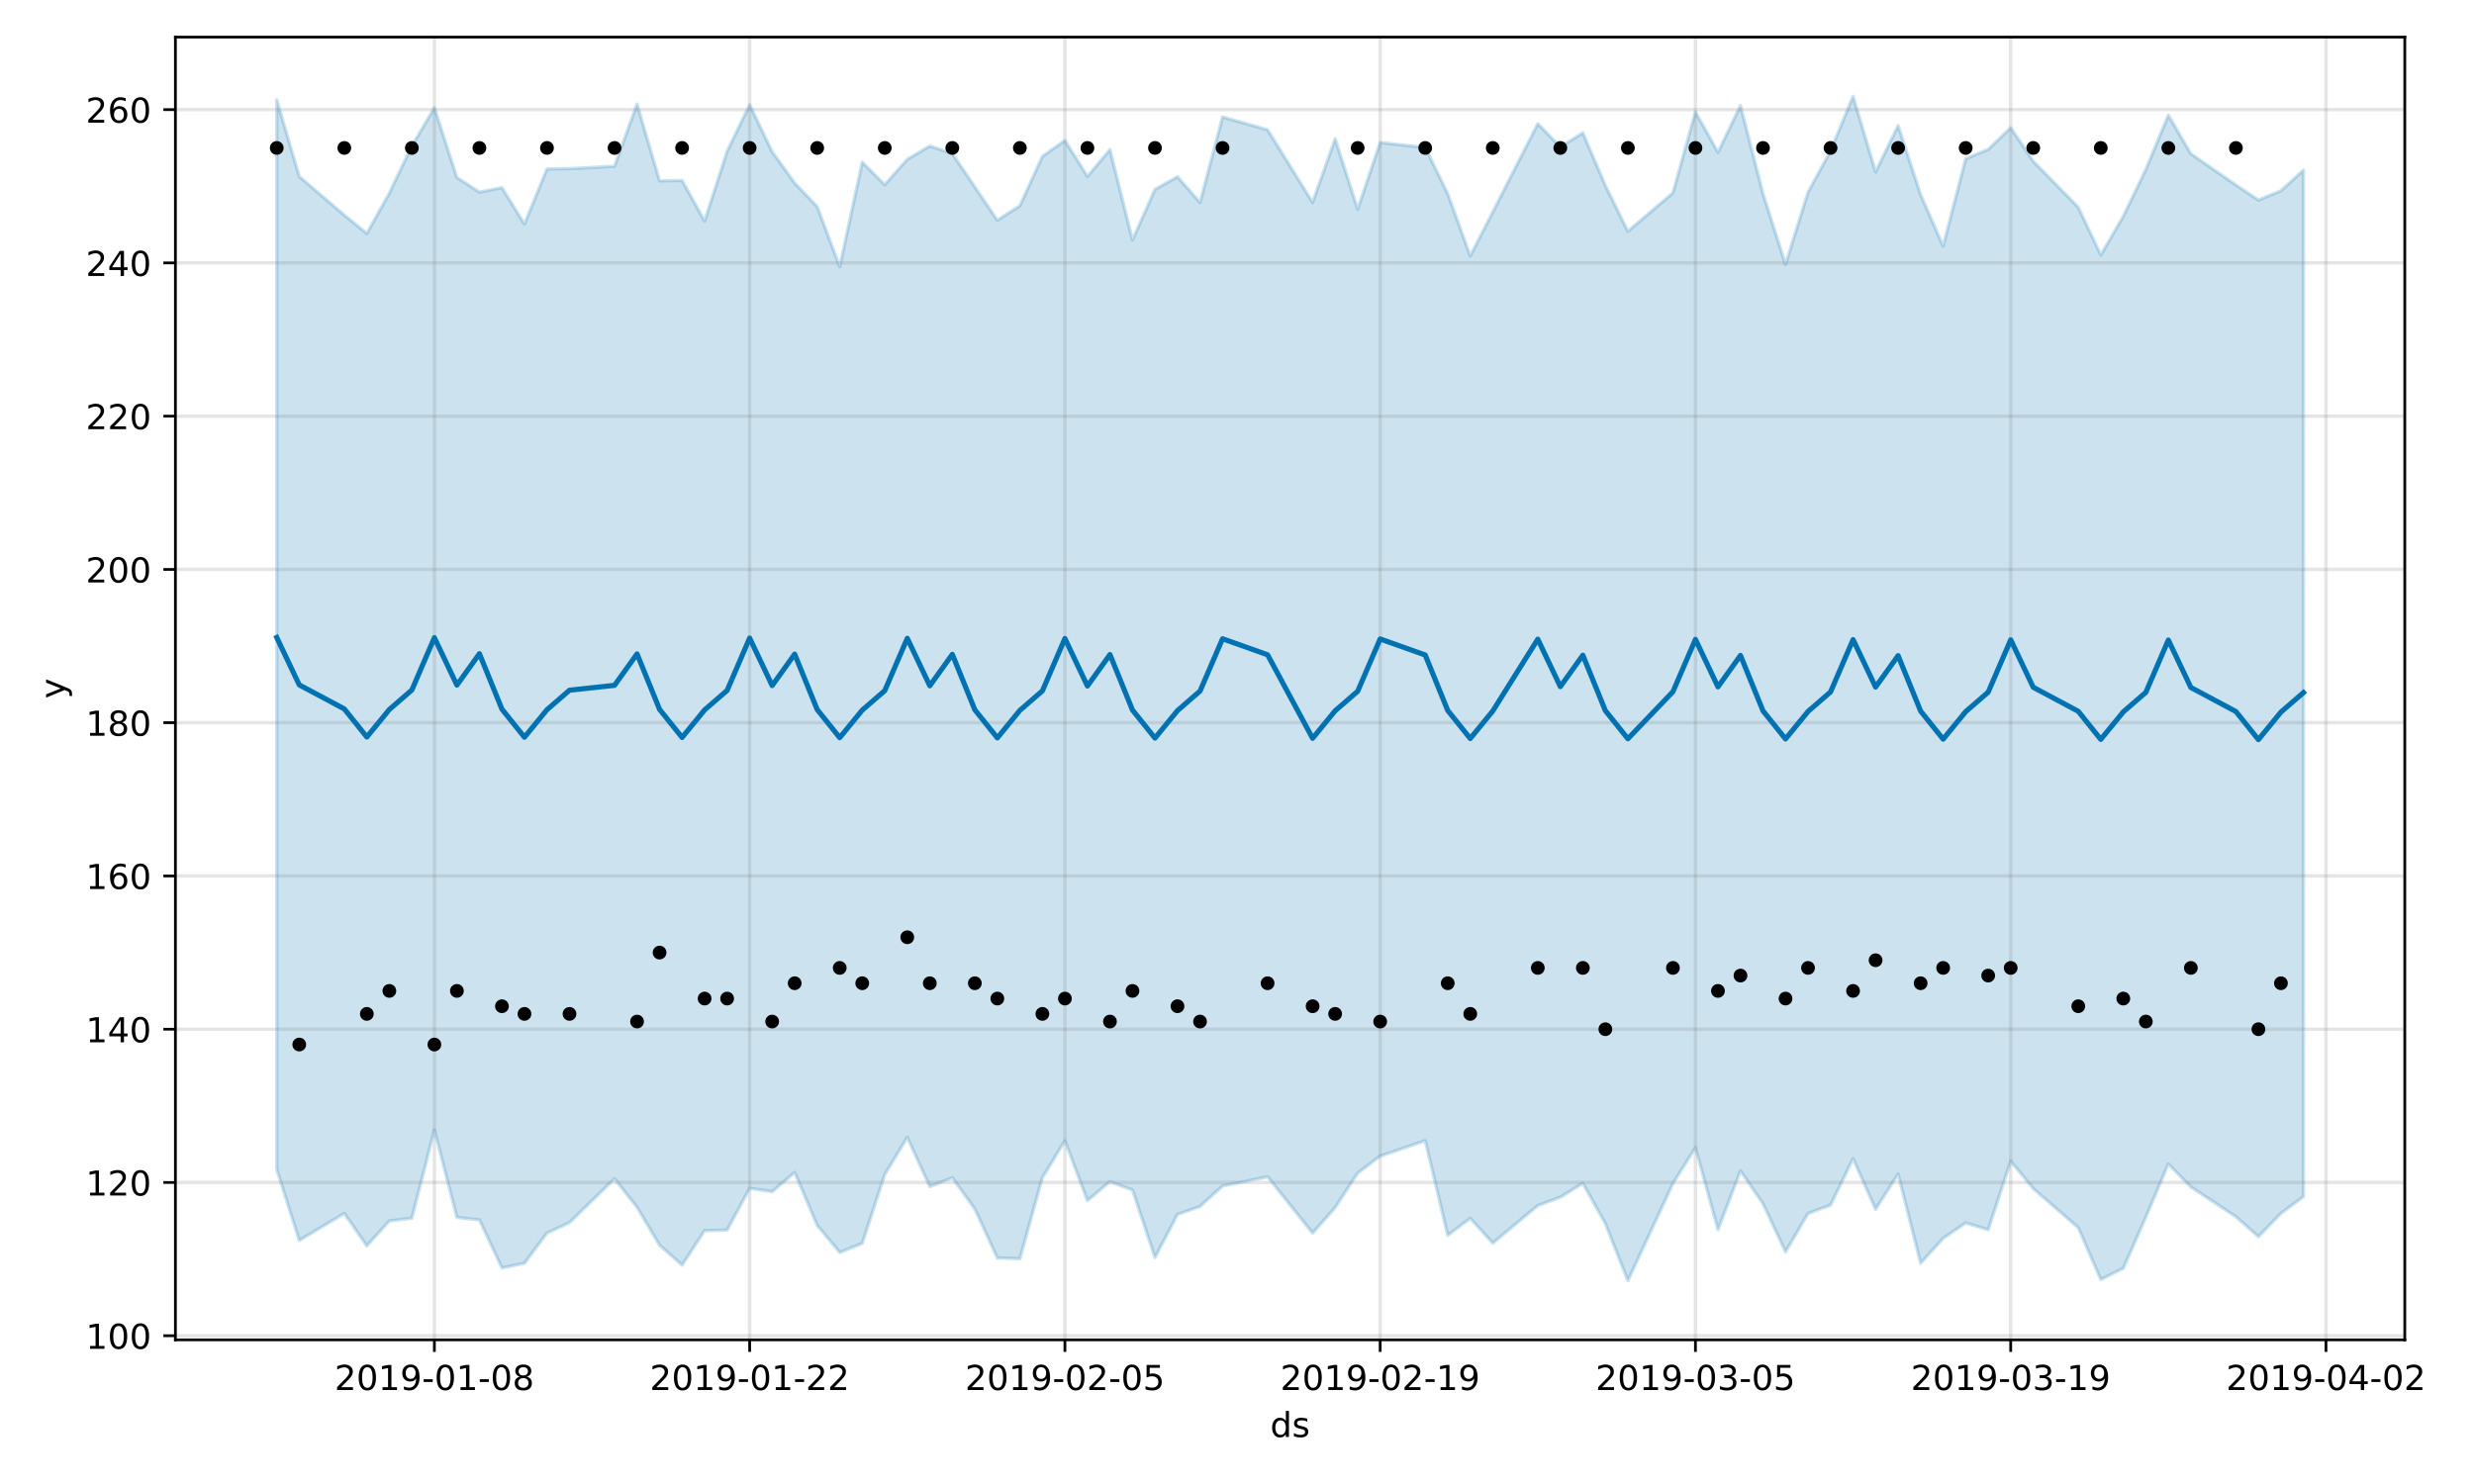 <?xml version="1.0" encoding="utf-8" standalone="no"?>
<!DOCTYPE svg PUBLIC "-//W3C//DTD SVG 1.1//EN"
  "http://www.w3.org/Graphics/SVG/1.1/DTD/svg11.dtd">
<!-- Created with matplotlib (https://matplotlib.org/) -->
<svg height="432pt" version="1.1" viewBox="0 0 720 432" width="720pt" xmlns="http://www.w3.org/2000/svg" xmlns:xlink="http://www.w3.org/1999/xlink">
 <defs>
  <style type="text/css">
*{stroke-linecap:butt;stroke-linejoin:round;}
  </style>
 </defs>
 <g id="figure_1">
  <g id="patch_1">
   <path d="M 0 432 
L 720 432 
L 720 0 
L 0 0 
z
" style="fill:#ffffff;"/>
  </g>
  <g id="axes_1">
   <g id="patch_2">
    <path d="M 51.05 390.04 
L 699.857 390.04 
L 699.857 10.8 
L 51.05 10.8 
z
" style="fill:#ffffff;"/>
   </g>
   <g id="PolyCollection_1">
    <defs>
     <path d="M 80.541 -402.923 
L 80.541 -91.595 
L 87.095 -70.903 
L 100.202 -78.772 
L 106.756 -69.329 
L 113.309 -76.58 
L 119.863 -77.374 
L 126.417 -103.073 
L 132.97 -77.597 
L 139.524 -76.883 
L 146.077 -62.907 
L 152.631 -64.255 
L 159.185 -73.048 
L 165.738 -76.091 
L 178.845 -88.861 
L 185.399 -80.549 
L 191.953 -69.513 
L 198.506 -63.719 
L 205.06 -73.757 
L 211.613 -73.908 
L 218.167 -86.073 
L 224.721 -85.098 
L 231.274 -90.685 
L 237.828 -75.267 
L 244.381 -67.41 
L 250.935 -70.059 
L 257.489 -90.081 
L 264.042 -100.909 
L 270.596 -86.575 
L 277.15 -89.154 
L 283.703 -80.056 
L 290.257 -65.79 
L 296.81 -65.588 
L 303.364 -89.174 
L 309.918 -99.928 
L 316.471 -82.497 
L 323.025 -88.015 
L 329.578 -85.586 
L 336.132 -65.924 
L 342.686 -78.474 
L 349.239 -80.794 
L 355.793 -86.744 
L 368.9 -89.427 
L 382.007 -73.037 
L 388.561 -80.461 
L 395.114 -90.49 
L 401.668 -95.441 
L 414.775 -99.95 
L 421.329 -72.39 
L 427.883 -77.352 
L 434.436 -70.103 
L 447.543 -81.045 
L 454.097 -83.472 
L 460.651 -87.537 
L 467.204 -75.801 
L 473.758 -59.198 
L 486.865 -87.455 
L 493.419 -97.914 
L 499.972 -74.034 
L 506.526 -91.144 
L 513.079 -81.589 
L 519.633 -67.57 
L 526.187 -78.742 
L 532.74 -81.198 
L 539.294 -94.712 
L 545.847 -79.971 
L 552.401 -90.214 
L 558.955 -64.275 
L 565.508 -71.502 
L 572.062 -76 
L 578.616 -74.026 
L 585.169 -93.969 
L 591.723 -85.998 
L 604.83 -74.625 
L 611.384 -59.512 
L 617.937 -62.789 
L 624.491 -77.651 
L 631.044 -93.156 
L 637.598 -86.47 
L 650.705 -77.804 
L 657.259 -71.989 
L 663.812 -78.788 
L 670.366 -83.656 
L 670.366 -382.472 
L 670.366 -382.472 
L 663.812 -376.471 
L 657.259 -373.768 
L 650.705 -378.162 
L 637.598 -387.243 
L 631.044 -398.465 
L 624.491 -382.656 
L 617.937 -369.042 
L 611.384 -357.783 
L 604.83 -371.693 
L 591.723 -385.063 
L 585.169 -394.821 
L 578.616 -388.513 
L 572.062 -385.79 
L 565.508 -360.38 
L 558.955 -375.332 
L 552.401 -395.441 
L 545.847 -381.983 
L 539.294 -403.962 
L 532.74 -388.094 
L 526.187 -376.038 
L 519.633 -355.04 
L 513.079 -375.636 
L 506.526 -401.295 
L 499.972 -387.646 
L 493.419 -399.436 
L 486.865 -375.864 
L 473.758 -364.674 
L 467.204 -378.008 
L 460.651 -393.321 
L 454.097 -389.229 
L 447.543 -395.985 
L 434.436 -370.281 
L 427.883 -357.492 
L 421.329 -375.615 
L 414.775 -389.068 
L 401.668 -390.515 
L 395.114 -371.125 
L 388.561 -391.592 
L 382.007 -373.085 
L 368.9 -394.228 
L 355.793 -397.945 
L 349.239 -373.045 
L 342.686 -380.545 
L 336.132 -376.874 
L 329.578 -362.142 
L 323.025 -388.438 
L 316.471 -380.652 
L 309.918 -391.113 
L 303.364 -386.472 
L 296.81 -372.121 
L 290.257 -367.879 
L 283.703 -377.581 
L 277.15 -387.298 
L 270.596 -389.504 
L 264.042 -385.617 
L 257.489 -378.231 
L 250.935 -384.773 
L 244.381 -354.36 
L 237.828 -371.856 
L 231.274 -378.721 
L 224.721 -387.838 
L 218.167 -401.513 
L 211.613 -387.972 
L 205.06 -367.666 
L 198.506 -379.467 
L 191.953 -379.351 
L 185.399 -401.71 
L 178.845 -383.615 
L 165.738 -382.905 
L 159.185 -382.829 
L 152.631 -366.777 
L 146.077 -377.37 
L 139.524 -376.088 
L 132.97 -380.335 
L 126.417 -400.634 
L 119.863 -389.504 
L 113.309 -375.803 
L 106.756 -364.055 
L 100.202 -369.386 
L 87.095 -380.629 
L 80.541 -402.923 
z
" id="m887af4eede" style="stroke:#0072b2;stroke-opacity:0.2;"/>
    </defs>
    <g clip-path="url(#pf8ea56a062)">
     <use style="fill:#0072b2;fill-opacity:0.2;stroke:#0072b2;stroke-opacity:0.2;" x="0" xlink:href="#m887af4eede" y="432"/>
    </g>
   </g>
   <g id="matplotlib.axis_1">
    <g id="xtick_1">
     <g id="line2d_1">
      <path clip-path="url(#pf8ea56a062)" d="M 126.417 390.04 
L 126.417 10.8 
" style="fill:none;stroke:#808080;stroke-linecap:square;stroke-opacity:0.2;"/>
     </g>
     <g id="line2d_2">
      <defs>
       <path d="M 0 0 
L 0 3.5 
" id="m57af69ea50" style="stroke:#000000;stroke-width:0.8;"/>
      </defs>
      <g>
       <use style="stroke:#000000;stroke-width:0.8;" x="126.417" xlink:href="#m57af69ea50" y="390.04"/>
      </g>
     </g>
     <g id="text_1">
      <!-- 2019-01-08 -->
      <defs>
       <path d="M 19.188 8.297 
L 53.609 8.297 
L 53.609 0 
L 7.328 0 
L 7.328 8.297 
Q 12.938 14.109 22.625 23.891 
Q 32.328 33.688 34.812 36.531 
Q 39.547 41.844 41.422 45.531 
Q 43.312 49.219 43.312 52.781 
Q 43.312 58.594 39.234 62.25 
Q 35.156 65.922 28.609 65.922 
Q 23.969 65.922 18.812 64.312 
Q 13.672 62.703 7.812 59.422 
L 7.812 69.391 
Q 13.766 71.781 18.938 73 
Q 24.125 74.219 28.422 74.219 
Q 39.75 74.219 46.484 68.547 
Q 53.219 62.891 53.219 53.422 
Q 53.219 48.922 51.531 44.891 
Q 49.859 40.875 45.406 35.406 
Q 44.188 33.984 37.641 27.219 
Q 31.109 20.453 19.188 8.297 
z
" id="DejaVuSans-50"/>
       <path d="M 31.781 66.406 
Q 24.172 66.406 20.328 58.906 
Q 16.5 51.422 16.5 36.375 
Q 16.5 21.391 20.328 13.891 
Q 24.172 6.391 31.781 6.391 
Q 39.453 6.391 43.281 13.891 
Q 47.125 21.391 47.125 36.375 
Q 47.125 51.422 43.281 58.906 
Q 39.453 66.406 31.781 66.406 
z
M 31.781 74.219 
Q 44.047 74.219 50.516 64.516 
Q 56.984 54.828 56.984 36.375 
Q 56.984 17.969 50.516 8.266 
Q 44.047 -1.422 31.781 -1.422 
Q 19.531 -1.422 13.062 8.266 
Q 6.594 17.969 6.594 36.375 
Q 6.594 54.828 13.062 64.516 
Q 19.531 74.219 31.781 74.219 
z
" id="DejaVuSans-48"/>
       <path d="M 12.406 8.297 
L 28.516 8.297 
L 28.516 63.922 
L 10.984 60.406 
L 10.984 69.391 
L 28.422 72.906 
L 38.281 72.906 
L 38.281 8.297 
L 54.391 8.297 
L 54.391 0 
L 12.406 0 
z
" id="DejaVuSans-49"/>
       <path d="M 10.984 1.516 
L 10.984 10.5 
Q 14.703 8.734 18.5 7.812 
Q 22.312 6.891 25.984 6.891 
Q 35.75 6.891 40.891 13.453 
Q 46.047 20.016 46.781 33.406 
Q 43.953 29.203 39.594 26.953 
Q 35.25 24.703 29.984 24.703 
Q 19.047 24.703 12.672 31.312 
Q 6.297 37.938 6.297 49.422 
Q 6.297 60.641 12.938 67.422 
Q 19.578 74.219 30.609 74.219 
Q 43.266 74.219 49.922 64.516 
Q 56.594 54.828 56.594 36.375 
Q 56.594 19.141 48.406 8.859 
Q 40.234 -1.422 26.422 -1.422 
Q 22.703 -1.422 18.891 -0.688 
Q 15.094 0.047 10.984 1.516 
z
M 30.609 32.422 
Q 37.25 32.422 41.125 36.953 
Q 45.016 41.5 45.016 49.422 
Q 45.016 57.281 41.125 61.844 
Q 37.25 66.406 30.609 66.406 
Q 23.969 66.406 20.094 61.844 
Q 16.219 57.281 16.219 49.422 
Q 16.219 41.5 20.094 36.953 
Q 23.969 32.422 30.609 32.422 
z
" id="DejaVuSans-57"/>
       <path d="M 4.891 31.391 
L 31.203 31.391 
L 31.203 23.391 
L 4.891 23.391 
z
" id="DejaVuSans-45"/>
       <path d="M 31.781 34.625 
Q 24.75 34.625 20.719 30.859 
Q 16.703 27.094 16.703 20.516 
Q 16.703 13.922 20.719 10.156 
Q 24.75 6.391 31.781 6.391 
Q 38.812 6.391 42.859 10.172 
Q 46.922 13.969 46.922 20.516 
Q 46.922 27.094 42.891 30.859 
Q 38.875 34.625 31.781 34.625 
z
M 21.922 38.812 
Q 15.578 40.375 12.031 44.719 
Q 8.5 49.078 8.5 55.328 
Q 8.5 64.062 14.719 69.141 
Q 20.953 74.219 31.781 74.219 
Q 42.672 74.219 48.875 69.141 
Q 55.078 64.062 55.078 55.328 
Q 55.078 49.078 51.531 44.719 
Q 48 40.375 41.703 38.812 
Q 48.828 37.156 52.797 32.312 
Q 56.781 27.484 56.781 20.516 
Q 56.781 9.906 50.312 4.234 
Q 43.844 -1.422 31.781 -1.422 
Q 19.734 -1.422 13.25 4.234 
Q 6.781 9.906 6.781 20.516 
Q 6.781 27.484 10.781 32.312 
Q 14.797 37.156 21.922 38.812 
z
M 18.312 54.391 
Q 18.312 48.734 21.844 45.562 
Q 25.391 42.391 31.781 42.391 
Q 38.141 42.391 41.719 45.562 
Q 45.312 48.734 45.312 54.391 
Q 45.312 60.062 41.719 63.234 
Q 38.141 66.406 31.781 66.406 
Q 25.391 66.406 21.844 63.234 
Q 18.312 60.062 18.312 54.391 
z
" id="DejaVuSans-56"/>
      </defs>
      <g transform="translate(97.359 404.638)scale(0.1 -0.1)">
       <use xlink:href="#DejaVuSans-50"/>
       <use x="63.623" xlink:href="#DejaVuSans-48"/>
       <use x="127.246" xlink:href="#DejaVuSans-49"/>
       <use x="190.869" xlink:href="#DejaVuSans-57"/>
       <use x="254.492" xlink:href="#DejaVuSans-45"/>
       <use x="290.576" xlink:href="#DejaVuSans-48"/>
       <use x="354.199" xlink:href="#DejaVuSans-49"/>
       <use x="417.822" xlink:href="#DejaVuSans-45"/>
       <use x="453.906" xlink:href="#DejaVuSans-48"/>
       <use x="517.529" xlink:href="#DejaVuSans-56"/>
      </g>
     </g>
    </g>
    <g id="xtick_2">
     <g id="line2d_3">
      <path clip-path="url(#pf8ea56a062)" d="M 218.167 390.04 
L 218.167 10.8 
" style="fill:none;stroke:#808080;stroke-linecap:square;stroke-opacity:0.2;"/>
     </g>
     <g id="line2d_4">
      <g>
       <use style="stroke:#000000;stroke-width:0.8;" x="218.167" xlink:href="#m57af69ea50" y="390.04"/>
      </g>
     </g>
     <g id="text_2">
      <!-- 2019-01-22 -->
      <g transform="translate(189.109 404.638)scale(0.1 -0.1)">
       <use xlink:href="#DejaVuSans-50"/>
       <use x="63.623" xlink:href="#DejaVuSans-48"/>
       <use x="127.246" xlink:href="#DejaVuSans-49"/>
       <use x="190.869" xlink:href="#DejaVuSans-57"/>
       <use x="254.492" xlink:href="#DejaVuSans-45"/>
       <use x="290.576" xlink:href="#DejaVuSans-48"/>
       <use x="354.199" xlink:href="#DejaVuSans-49"/>
       <use x="417.822" xlink:href="#DejaVuSans-45"/>
       <use x="453.906" xlink:href="#DejaVuSans-50"/>
       <use x="517.529" xlink:href="#DejaVuSans-50"/>
      </g>
     </g>
    </g>
    <g id="xtick_3">
     <g id="line2d_5">
      <path clip-path="url(#pf8ea56a062)" d="M 309.918 390.04 
L 309.918 10.8 
" style="fill:none;stroke:#808080;stroke-linecap:square;stroke-opacity:0.2;"/>
     </g>
     <g id="line2d_6">
      <g>
       <use style="stroke:#000000;stroke-width:0.8;" x="309.918" xlink:href="#m57af69ea50" y="390.04"/>
      </g>
     </g>
     <g id="text_3">
      <!-- 2019-02-05 -->
      <defs>
       <path d="M 10.797 72.906 
L 49.516 72.906 
L 49.516 64.594 
L 19.828 64.594 
L 19.828 46.734 
Q 21.969 47.469 24.109 47.828 
Q 26.266 48.188 28.422 48.188 
Q 40.625 48.188 47.75 41.5 
Q 54.891 34.812 54.891 23.391 
Q 54.891 11.625 47.562 5.094 
Q 40.234 -1.422 26.906 -1.422 
Q 22.312 -1.422 17.547 -0.641 
Q 12.797 0.141 7.719 1.703 
L 7.719 11.625 
Q 12.109 9.234 16.797 8.062 
Q 21.484 6.891 26.703 6.891 
Q 35.156 6.891 40.078 11.328 
Q 45.016 15.766 45.016 23.391 
Q 45.016 31 40.078 35.438 
Q 35.156 39.891 26.703 39.891 
Q 22.75 39.891 18.812 39.016 
Q 14.891 38.141 10.797 36.281 
z
" id="DejaVuSans-53"/>
      </defs>
      <g transform="translate(280.86 404.638)scale(0.1 -0.1)">
       <use xlink:href="#DejaVuSans-50"/>
       <use x="63.623" xlink:href="#DejaVuSans-48"/>
       <use x="127.246" xlink:href="#DejaVuSans-49"/>
       <use x="190.869" xlink:href="#DejaVuSans-57"/>
       <use x="254.492" xlink:href="#DejaVuSans-45"/>
       <use x="290.576" xlink:href="#DejaVuSans-48"/>
       <use x="354.199" xlink:href="#DejaVuSans-50"/>
       <use x="417.822" xlink:href="#DejaVuSans-45"/>
       <use x="453.906" xlink:href="#DejaVuSans-48"/>
       <use x="517.529" xlink:href="#DejaVuSans-53"/>
      </g>
     </g>
    </g>
    <g id="xtick_4">
     <g id="line2d_7">
      <path clip-path="url(#pf8ea56a062)" d="M 401.668 390.04 
L 401.668 10.8 
" style="fill:none;stroke:#808080;stroke-linecap:square;stroke-opacity:0.2;"/>
     </g>
     <g id="line2d_8">
      <g>
       <use style="stroke:#000000;stroke-width:0.8;" x="401.668" xlink:href="#m57af69ea50" y="390.04"/>
      </g>
     </g>
     <g id="text_4">
      <!-- 2019-02-19 -->
      <g transform="translate(372.61 404.638)scale(0.1 -0.1)">
       <use xlink:href="#DejaVuSans-50"/>
       <use x="63.623" xlink:href="#DejaVuSans-48"/>
       <use x="127.246" xlink:href="#DejaVuSans-49"/>
       <use x="190.869" xlink:href="#DejaVuSans-57"/>
       <use x="254.492" xlink:href="#DejaVuSans-45"/>
       <use x="290.576" xlink:href="#DejaVuSans-48"/>
       <use x="354.199" xlink:href="#DejaVuSans-50"/>
       <use x="417.822" xlink:href="#DejaVuSans-45"/>
       <use x="453.906" xlink:href="#DejaVuSans-49"/>
       <use x="517.529" xlink:href="#DejaVuSans-57"/>
      </g>
     </g>
    </g>
    <g id="xtick_5">
     <g id="line2d_9">
      <path clip-path="url(#pf8ea56a062)" d="M 493.419 390.04 
L 493.419 10.8 
" style="fill:none;stroke:#808080;stroke-linecap:square;stroke-opacity:0.2;"/>
     </g>
     <g id="line2d_10">
      <g>
       <use style="stroke:#000000;stroke-width:0.8;" x="493.419" xlink:href="#m57af69ea50" y="390.04"/>
      </g>
     </g>
     <g id="text_5">
      <!-- 2019-03-05 -->
      <defs>
       <path d="M 40.578 39.312 
Q 47.656 37.797 51.625 33 
Q 55.609 28.219 55.609 21.188 
Q 55.609 10.406 48.188 4.484 
Q 40.766 -1.422 27.094 -1.422 
Q 22.516 -1.422 17.656 -0.516 
Q 12.797 0.391 7.625 2.203 
L 7.625 11.719 
Q 11.719 9.328 16.594 8.109 
Q 21.484 6.891 26.812 6.891 
Q 36.078 6.891 40.938 10.547 
Q 45.797 14.203 45.797 21.188 
Q 45.797 27.641 41.281 31.266 
Q 36.766 34.906 28.719 34.906 
L 20.219 34.906 
L 20.219 43.016 
L 29.109 43.016 
Q 36.375 43.016 40.234 45.922 
Q 44.094 48.828 44.094 54.297 
Q 44.094 59.906 40.109 62.906 
Q 36.141 65.922 28.719 65.922 
Q 24.656 65.922 20.016 65.031 
Q 15.375 64.156 9.812 62.312 
L 9.812 71.094 
Q 15.438 72.656 20.344 73.438 
Q 25.25 74.219 29.594 74.219 
Q 40.828 74.219 47.359 69.109 
Q 53.906 64.016 53.906 55.328 
Q 53.906 49.266 50.438 45.094 
Q 46.969 40.922 40.578 39.312 
z
" id="DejaVuSans-51"/>
      </defs>
      <g transform="translate(464.361 404.638)scale(0.1 -0.1)">
       <use xlink:href="#DejaVuSans-50"/>
       <use x="63.623" xlink:href="#DejaVuSans-48"/>
       <use x="127.246" xlink:href="#DejaVuSans-49"/>
       <use x="190.869" xlink:href="#DejaVuSans-57"/>
       <use x="254.492" xlink:href="#DejaVuSans-45"/>
       <use x="290.576" xlink:href="#DejaVuSans-48"/>
       <use x="354.199" xlink:href="#DejaVuSans-51"/>
       <use x="417.822" xlink:href="#DejaVuSans-45"/>
       <use x="453.906" xlink:href="#DejaVuSans-48"/>
       <use x="517.529" xlink:href="#DejaVuSans-53"/>
      </g>
     </g>
    </g>
    <g id="xtick_6">
     <g id="line2d_11">
      <path clip-path="url(#pf8ea56a062)" d="M 585.169 390.04 
L 585.169 10.8 
" style="fill:none;stroke:#808080;stroke-linecap:square;stroke-opacity:0.2;"/>
     </g>
     <g id="line2d_12">
      <g>
       <use style="stroke:#000000;stroke-width:0.8;" x="585.169" xlink:href="#m57af69ea50" y="390.04"/>
      </g>
     </g>
     <g id="text_6">
      <!-- 2019-03-19 -->
      <g transform="translate(556.111 404.638)scale(0.1 -0.1)">
       <use xlink:href="#DejaVuSans-50"/>
       <use x="63.623" xlink:href="#DejaVuSans-48"/>
       <use x="127.246" xlink:href="#DejaVuSans-49"/>
       <use x="190.869" xlink:href="#DejaVuSans-57"/>
       <use x="254.492" xlink:href="#DejaVuSans-45"/>
       <use x="290.576" xlink:href="#DejaVuSans-48"/>
       <use x="354.199" xlink:href="#DejaVuSans-51"/>
       <use x="417.822" xlink:href="#DejaVuSans-45"/>
       <use x="453.906" xlink:href="#DejaVuSans-49"/>
       <use x="517.529" xlink:href="#DejaVuSans-57"/>
      </g>
     </g>
    </g>
    <g id="xtick_7">
     <g id="line2d_13">
      <path clip-path="url(#pf8ea56a062)" d="M 676.92 390.04 
L 676.92 10.8 
" style="fill:none;stroke:#808080;stroke-linecap:square;stroke-opacity:0.2;"/>
     </g>
     <g id="line2d_14">
      <g>
       <use style="stroke:#000000;stroke-width:0.8;" x="676.92" xlink:href="#m57af69ea50" y="390.04"/>
      </g>
     </g>
     <g id="text_7">
      <!-- 2019-04-02 -->
      <defs>
       <path d="M 37.797 64.312 
L 12.891 25.391 
L 37.797 25.391 
z
M 35.203 72.906 
L 47.609 72.906 
L 47.609 25.391 
L 58.016 25.391 
L 58.016 17.188 
L 47.609 17.188 
L 47.609 0 
L 37.797 0 
L 37.797 17.188 
L 4.891 17.188 
L 4.891 26.703 
z
" id="DejaVuSans-52"/>
      </defs>
      <g transform="translate(647.862 404.638)scale(0.1 -0.1)">
       <use xlink:href="#DejaVuSans-50"/>
       <use x="63.623" xlink:href="#DejaVuSans-48"/>
       <use x="127.246" xlink:href="#DejaVuSans-49"/>
       <use x="190.869" xlink:href="#DejaVuSans-57"/>
       <use x="254.492" xlink:href="#DejaVuSans-45"/>
       <use x="290.576" xlink:href="#DejaVuSans-48"/>
       <use x="354.199" xlink:href="#DejaVuSans-52"/>
       <use x="417.822" xlink:href="#DejaVuSans-45"/>
       <use x="453.906" xlink:href="#DejaVuSans-48"/>
       <use x="517.529" xlink:href="#DejaVuSans-50"/>
      </g>
     </g>
    </g>
    <g id="text_8">
     <!-- ds -->
     <defs>
      <path d="M 45.406 46.391 
L 45.406 75.984 
L 54.391 75.984 
L 54.391 0 
L 45.406 0 
L 45.406 8.203 
Q 42.578 3.328 38.25 0.953 
Q 33.938 -1.422 27.875 -1.422 
Q 17.969 -1.422 11.734 6.484 
Q 5.516 14.406 5.516 27.297 
Q 5.516 40.188 11.734 48.094 
Q 17.969 56 27.875 56 
Q 33.938 56 38.25 53.625 
Q 42.578 51.266 45.406 46.391 
z
M 14.797 27.297 
Q 14.797 17.391 18.875 11.75 
Q 22.953 6.109 30.078 6.109 
Q 37.203 6.109 41.297 11.75 
Q 45.406 17.391 45.406 27.297 
Q 45.406 37.203 41.297 42.844 
Q 37.203 48.484 30.078 48.484 
Q 22.953 48.484 18.875 42.844 
Q 14.797 37.203 14.797 27.297 
z
" id="DejaVuSans-100"/>
      <path d="M 44.281 53.078 
L 44.281 44.578 
Q 40.484 46.531 36.375 47.5 
Q 32.281 48.484 27.875 48.484 
Q 21.188 48.484 17.844 46.438 
Q 14.5 44.391 14.5 40.281 
Q 14.5 37.156 16.891 35.375 
Q 19.281 33.594 26.516 31.984 
L 29.594 31.297 
Q 39.156 29.25 43.188 25.516 
Q 47.219 21.781 47.219 15.094 
Q 47.219 7.469 41.188 3.016 
Q 35.156 -1.422 24.609 -1.422 
Q 20.219 -1.422 15.453 -0.562 
Q 10.688 0.297 5.422 2 
L 5.422 11.281 
Q 10.406 8.688 15.234 7.391 
Q 20.062 6.109 24.812 6.109 
Q 31.156 6.109 34.562 8.281 
Q 37.984 10.453 37.984 14.406 
Q 37.984 18.062 35.516 20.016 
Q 33.062 21.969 24.703 23.781 
L 21.578 24.516 
Q 13.234 26.266 9.516 29.906 
Q 5.812 33.547 5.812 39.891 
Q 5.812 47.609 11.281 51.797 
Q 16.75 56 26.812 56 
Q 31.781 56 36.172 55.266 
Q 40.578 54.547 44.281 53.078 
z
" id="DejaVuSans-115"/>
     </defs>
     <g transform="translate(369.675 418.317)scale(0.1 -0.1)">
      <use xlink:href="#DejaVuSans-100"/>
      <use x="63.477" xlink:href="#DejaVuSans-115"/>
     </g>
    </g>
   </g>
   <g id="matplotlib.axis_2">
    <g id="ytick_1">
     <g id="line2d_15">
      <path clip-path="url(#pf8ea56a062)" d="M 51.05 388.841 
L 699.857 388.841 
" style="fill:none;stroke:#808080;stroke-linecap:square;stroke-opacity:0.2;"/>
     </g>
     <g id="line2d_16">
      <defs>
       <path d="M 0 0 
L -3.5 0 
" id="m2b6704bfab" style="stroke:#000000;stroke-width:0.8;"/>
      </defs>
      <g>
       <use style="stroke:#000000;stroke-width:0.8;" x="51.05" xlink:href="#m2b6704bfab" y="388.841"/>
      </g>
     </g>
     <g id="text_9">
      <!-- 100 -->
      <g transform="translate(24.962 392.641)scale(0.1 -0.1)">
       <use xlink:href="#DejaVuSans-49"/>
       <use x="63.623" xlink:href="#DejaVuSans-48"/>
       <use x="127.246" xlink:href="#DejaVuSans-48"/>
      </g>
     </g>
    </g>
    <g id="ytick_2">
     <g id="line2d_17">
      <path clip-path="url(#pf8ea56a062)" d="M 51.05 344.225 
L 699.857 344.225 
" style="fill:none;stroke:#808080;stroke-linecap:square;stroke-opacity:0.2;"/>
     </g>
     <g id="line2d_18">
      <g>
       <use style="stroke:#000000;stroke-width:0.8;" x="51.05" xlink:href="#m2b6704bfab" y="344.225"/>
      </g>
     </g>
     <g id="text_10">
      <!-- 120 -->
      <g transform="translate(24.962 348.025)scale(0.1 -0.1)">
       <use xlink:href="#DejaVuSans-49"/>
       <use x="63.623" xlink:href="#DejaVuSans-50"/>
       <use x="127.246" xlink:href="#DejaVuSans-48"/>
      </g>
     </g>
    </g>
    <g id="ytick_3">
     <g id="line2d_19">
      <path clip-path="url(#pf8ea56a062)" d="M 51.05 299.609 
L 699.857 299.609 
" style="fill:none;stroke:#808080;stroke-linecap:square;stroke-opacity:0.2;"/>
     </g>
     <g id="line2d_20">
      <g>
       <use style="stroke:#000000;stroke-width:0.8;" x="51.05" xlink:href="#m2b6704bfab" y="299.609"/>
      </g>
     </g>
     <g id="text_11">
      <!-- 140 -->
      <g transform="translate(24.962 303.408)scale(0.1 -0.1)">
       <use xlink:href="#DejaVuSans-49"/>
       <use x="63.623" xlink:href="#DejaVuSans-52"/>
       <use x="127.246" xlink:href="#DejaVuSans-48"/>
      </g>
     </g>
    </g>
    <g id="ytick_4">
     <g id="line2d_21">
      <path clip-path="url(#pf8ea56a062)" d="M 51.05 254.993 
L 699.857 254.993 
" style="fill:none;stroke:#808080;stroke-linecap:square;stroke-opacity:0.2;"/>
     </g>
     <g id="line2d_22">
      <g>
       <use style="stroke:#000000;stroke-width:0.8;" x="51.05" xlink:href="#m2b6704bfab" y="254.993"/>
      </g>
     </g>
     <g id="text_12">
      <!-- 160 -->
      <defs>
       <path d="M 33.016 40.375 
Q 26.375 40.375 22.484 35.828 
Q 18.609 31.297 18.609 23.391 
Q 18.609 15.531 22.484 10.953 
Q 26.375 6.391 33.016 6.391 
Q 39.656 6.391 43.531 10.953 
Q 47.406 15.531 47.406 23.391 
Q 47.406 31.297 43.531 35.828 
Q 39.656 40.375 33.016 40.375 
z
M 52.594 71.297 
L 52.594 62.312 
Q 48.875 64.062 45.094 64.984 
Q 41.312 65.922 37.594 65.922 
Q 27.828 65.922 22.672 59.328 
Q 17.531 52.734 16.797 39.406 
Q 19.672 43.656 24.016 45.922 
Q 28.375 48.188 33.594 48.188 
Q 44.578 48.188 50.953 41.516 
Q 57.328 34.859 57.328 23.391 
Q 57.328 12.156 50.688 5.359 
Q 44.047 -1.422 33.016 -1.422 
Q 20.359 -1.422 13.672 8.266 
Q 6.984 17.969 6.984 36.375 
Q 6.984 53.656 15.188 63.938 
Q 23.391 74.219 37.203 74.219 
Q 40.922 74.219 44.703 73.484 
Q 48.484 72.75 52.594 71.297 
z
" id="DejaVuSans-54"/>
      </defs>
      <g transform="translate(24.962 258.792)scale(0.1 -0.1)">
       <use xlink:href="#DejaVuSans-49"/>
       <use x="63.623" xlink:href="#DejaVuSans-54"/>
       <use x="127.246" xlink:href="#DejaVuSans-48"/>
      </g>
     </g>
    </g>
    <g id="ytick_5">
     <g id="line2d_23">
      <path clip-path="url(#pf8ea56a062)" d="M 51.05 210.377 
L 699.857 210.377 
" style="fill:none;stroke:#808080;stroke-linecap:square;stroke-opacity:0.2;"/>
     </g>
     <g id="line2d_24">
      <g>
       <use style="stroke:#000000;stroke-width:0.8;" x="51.05" xlink:href="#m2b6704bfab" y="210.377"/>
      </g>
     </g>
     <g id="text_13">
      <!-- 180 -->
      <g transform="translate(24.962 214.176)scale(0.1 -0.1)">
       <use xlink:href="#DejaVuSans-49"/>
       <use x="63.623" xlink:href="#DejaVuSans-56"/>
       <use x="127.246" xlink:href="#DejaVuSans-48"/>
      </g>
     </g>
    </g>
    <g id="ytick_6">
     <g id="line2d_25">
      <path clip-path="url(#pf8ea56a062)" d="M 51.05 165.761 
L 699.857 165.761 
" style="fill:none;stroke:#808080;stroke-linecap:square;stroke-opacity:0.2;"/>
     </g>
     <g id="line2d_26">
      <g>
       <use style="stroke:#000000;stroke-width:0.8;" x="51.05" xlink:href="#m2b6704bfab" y="165.761"/>
      </g>
     </g>
     <g id="text_14">
      <!-- 200 -->
      <g transform="translate(24.962 169.56)scale(0.1 -0.1)">
       <use xlink:href="#DejaVuSans-50"/>
       <use x="63.623" xlink:href="#DejaVuSans-48"/>
       <use x="127.246" xlink:href="#DejaVuSans-48"/>
      </g>
     </g>
    </g>
    <g id="ytick_7">
     <g id="line2d_27">
      <path clip-path="url(#pf8ea56a062)" d="M 51.05 121.145 
L 699.857 121.145 
" style="fill:none;stroke:#808080;stroke-linecap:square;stroke-opacity:0.2;"/>
     </g>
     <g id="line2d_28">
      <g>
       <use style="stroke:#000000;stroke-width:0.8;" x="51.05" xlink:href="#m2b6704bfab" y="121.145"/>
      </g>
     </g>
     <g id="text_15">
      <!-- 220 -->
      <g transform="translate(24.962 124.944)scale(0.1 -0.1)">
       <use xlink:href="#DejaVuSans-50"/>
       <use x="63.623" xlink:href="#DejaVuSans-50"/>
       <use x="127.246" xlink:href="#DejaVuSans-48"/>
      </g>
     </g>
    </g>
    <g id="ytick_8">
     <g id="line2d_29">
      <path clip-path="url(#pf8ea56a062)" d="M 51.05 76.529 
L 699.857 76.529 
" style="fill:none;stroke:#808080;stroke-linecap:square;stroke-opacity:0.2;"/>
     </g>
     <g id="line2d_30">
      <g>
       <use style="stroke:#000000;stroke-width:0.8;" x="51.05" xlink:href="#m2b6704bfab" y="76.529"/>
      </g>
     </g>
     <g id="text_16">
      <!-- 240 -->
      <g transform="translate(24.962 80.328)scale(0.1 -0.1)">
       <use xlink:href="#DejaVuSans-50"/>
       <use x="63.623" xlink:href="#DejaVuSans-52"/>
       <use x="127.246" xlink:href="#DejaVuSans-48"/>
      </g>
     </g>
    </g>
    <g id="ytick_9">
     <g id="line2d_31">
      <path clip-path="url(#pf8ea56a062)" d="M 51.05 31.913 
L 699.857 31.913 
" style="fill:none;stroke:#808080;stroke-linecap:square;stroke-opacity:0.2;"/>
     </g>
     <g id="line2d_32">
      <g>
       <use style="stroke:#000000;stroke-width:0.8;" x="51.05" xlink:href="#m2b6704bfab" y="31.913"/>
      </g>
     </g>
     <g id="text_17">
      <!-- 260 -->
      <g transform="translate(24.962 35.712)scale(0.1 -0.1)">
       <use xlink:href="#DejaVuSans-50"/>
       <use x="63.623" xlink:href="#DejaVuSans-54"/>
       <use x="127.246" xlink:href="#DejaVuSans-48"/>
      </g>
     </g>
    </g>
    <g id="text_18">
     <!-- y -->
     <defs>
      <path d="M 32.172 -5.078 
Q 28.375 -14.844 24.75 -17.812 
Q 21.141 -20.797 15.094 -20.797 
L 7.906 -20.797 
L 7.906 -13.281 
L 13.188 -13.281 
Q 16.891 -13.281 18.938 -11.516 
Q 21 -9.766 23.484 -3.219 
L 25.094 0.875 
L 2.984 54.688 
L 12.5 54.688 
L 29.594 11.922 
L 46.688 54.688 
L 56.203 54.688 
z
" id="DejaVuSans-121"/>
     </defs>
     <g transform="translate(18.883 203.379)rotate(-90)scale(0.1 -0.1)">
      <use xlink:href="#DejaVuSans-121"/>
     </g>
    </g>
   </g>
   <g id="line2d_33">
    <defs>
     <path d="M 0 1.5 
C 0.398 1.5 0.779 1.342 1.061 1.061 
C 1.342 0.779 1.5 0.398 1.5 0 
C 1.5 -0.398 1.342 -0.779 1.061 -1.061 
C 0.779 -1.342 0.398 -1.5 0 -1.5 
C -0.398 -1.5 -0.779 -1.342 -1.061 -1.061 
C -1.342 -0.779 -1.5 -0.398 -1.5 0 
C -1.5 0.398 -1.342 0.779 -1.061 1.061 
C -0.779 1.342 -0.398 1.5 0 1.5 
z
" id="me468579063" style="stroke:#000000;"/>
    </defs>
    <g clip-path="url(#pf8ea56a062)">
     <use style="stroke:#000000;" x="80.541" xlink:href="#me468579063" y="43.067"/>
     <use style="stroke:#000000;" x="87.095" xlink:href="#me468579063" y="304.071"/>
     <use style="stroke:#000000;" x="100.202" xlink:href="#me468579063" y="43.067"/>
     <use style="stroke:#000000;" x="106.756" xlink:href="#me468579063" y="295.148"/>
     <use style="stroke:#000000;" x="113.309" xlink:href="#me468579063" y="288.455"/>
     <use style="stroke:#000000;" x="119.863" xlink:href="#me468579063" y="43.067"/>
     <use style="stroke:#000000;" x="126.417" xlink:href="#me468579063" y="304.071"/>
     <use style="stroke:#000000;" x="132.97" xlink:href="#me468579063" y="288.455"/>
     <use style="stroke:#000000;" x="139.524" xlink:href="#me468579063" y="43.067"/>
     <use style="stroke:#000000;" x="146.077" xlink:href="#me468579063" y="292.917"/>
     <use style="stroke:#000000;" x="152.631" xlink:href="#me468579063" y="295.148"/>
     <use style="stroke:#000000;" x="159.185" xlink:href="#me468579063" y="43.067"/>
     <use style="stroke:#000000;" x="165.738" xlink:href="#me468579063" y="295.148"/>
     <use style="stroke:#000000;" x="178.845" xlink:href="#me468579063" y="43.067"/>
     <use style="stroke:#000000;" x="185.399" xlink:href="#me468579063" y="297.378"/>
     <use style="stroke:#000000;" x="191.953" xlink:href="#me468579063" y="277.301"/>
     <use style="stroke:#000000;" x="198.506" xlink:href="#me468579063" y="43.067"/>
     <use style="stroke:#000000;" x="205.06" xlink:href="#me468579063" y="290.686"/>
     <use style="stroke:#000000;" x="211.613" xlink:href="#me468579063" y="290.686"/>
     <use style="stroke:#000000;" x="218.167" xlink:href="#me468579063" y="43.067"/>
     <use style="stroke:#000000;" x="224.721" xlink:href="#me468579063" y="297.378"/>
     <use style="stroke:#000000;" x="231.274" xlink:href="#me468579063" y="286.224"/>
     <use style="stroke:#000000;" x="237.828" xlink:href="#me468579063" y="43.067"/>
     <use style="stroke:#000000;" x="244.381" xlink:href="#me468579063" y="281.763"/>
     <use style="stroke:#000000;" x="250.935" xlink:href="#me468579063" y="286.224"/>
     <use style="stroke:#000000;" x="257.489" xlink:href="#me468579063" y="43.067"/>
     <use style="stroke:#000000;" x="264.042" xlink:href="#me468579063" y="272.84"/>
     <use style="stroke:#000000;" x="270.596" xlink:href="#me468579063" y="286.224"/>
     <use style="stroke:#000000;" x="277.15" xlink:href="#me468579063" y="43.067"/>
     <use style="stroke:#000000;" x="283.703" xlink:href="#me468579063" y="286.224"/>
     <use style="stroke:#000000;" x="290.257" xlink:href="#me468579063" y="290.686"/>
     <use style="stroke:#000000;" x="296.81" xlink:href="#me468579063" y="43.067"/>
     <use style="stroke:#000000;" x="303.364" xlink:href="#me468579063" y="295.148"/>
     <use style="stroke:#000000;" x="309.918" xlink:href="#me468579063" y="290.686"/>
     <use style="stroke:#000000;" x="316.471" xlink:href="#me468579063" y="43.067"/>
     <use style="stroke:#000000;" x="323.025" xlink:href="#me468579063" y="297.378"/>
     <use style="stroke:#000000;" x="329.578" xlink:href="#me468579063" y="288.455"/>
     <use style="stroke:#000000;" x="336.132" xlink:href="#me468579063" y="43.067"/>
     <use style="stroke:#000000;" x="342.686" xlink:href="#me468579063" y="292.917"/>
     <use style="stroke:#000000;" x="349.239" xlink:href="#me468579063" y="297.378"/>
     <use style="stroke:#000000;" x="355.793" xlink:href="#me468579063" y="43.067"/>
     <use style="stroke:#000000;" x="368.9" xlink:href="#me468579063" y="286.224"/>
     <use style="stroke:#000000;" x="382.007" xlink:href="#me468579063" y="292.917"/>
     <use style="stroke:#000000;" x="388.561" xlink:href="#me468579063" y="295.148"/>
     <use style="stroke:#000000;" x="395.114" xlink:href="#me468579063" y="43.067"/>
     <use style="stroke:#000000;" x="401.668" xlink:href="#me468579063" y="297.378"/>
     <use style="stroke:#000000;" x="414.775" xlink:href="#me468579063" y="43.067"/>
     <use style="stroke:#000000;" x="421.329" xlink:href="#me468579063" y="286.224"/>
     <use style="stroke:#000000;" x="427.883" xlink:href="#me468579063" y="295.148"/>
     <use style="stroke:#000000;" x="434.436" xlink:href="#me468579063" y="43.067"/>
     <use style="stroke:#000000;" x="447.543" xlink:href="#me468579063" y="281.763"/>
     <use style="stroke:#000000;" x="454.097" xlink:href="#me468579063" y="43.067"/>
     <use style="stroke:#000000;" x="460.651" xlink:href="#me468579063" y="281.763"/>
     <use style="stroke:#000000;" x="467.204" xlink:href="#me468579063" y="299.609"/>
     <use style="stroke:#000000;" x="473.758" xlink:href="#me468579063" y="43.067"/>
     <use style="stroke:#000000;" x="486.865" xlink:href="#me468579063" y="281.763"/>
     <use style="stroke:#000000;" x="493.419" xlink:href="#me468579063" y="43.067"/>
     <use style="stroke:#000000;" x="499.972" xlink:href="#me468579063" y="288.455"/>
     <use style="stroke:#000000;" x="506.526" xlink:href="#me468579063" y="283.994"/>
     <use style="stroke:#000000;" x="513.079" xlink:href="#me468579063" y="43.067"/>
     <use style="stroke:#000000;" x="519.633" xlink:href="#me468579063" y="290.686"/>
     <use style="stroke:#000000;" x="526.187" xlink:href="#me468579063" y="281.763"/>
     <use style="stroke:#000000;" x="532.74" xlink:href="#me468579063" y="43.067"/>
     <use style="stroke:#000000;" x="539.294" xlink:href="#me468579063" y="288.455"/>
     <use style="stroke:#000000;" x="545.847" xlink:href="#me468579063" y="279.532"/>
     <use style="stroke:#000000;" x="552.401" xlink:href="#me468579063" y="43.067"/>
     <use style="stroke:#000000;" x="558.955" xlink:href="#me468579063" y="286.224"/>
     <use style="stroke:#000000;" x="565.508" xlink:href="#me468579063" y="281.763"/>
     <use style="stroke:#000000;" x="572.062" xlink:href="#me468579063" y="43.067"/>
     <use style="stroke:#000000;" x="578.616" xlink:href="#me468579063" y="283.994"/>
     <use style="stroke:#000000;" x="585.169" xlink:href="#me468579063" y="281.763"/>
     <use style="stroke:#000000;" x="591.723" xlink:href="#me468579063" y="43.067"/>
     <use style="stroke:#000000;" x="604.83" xlink:href="#me468579063" y="292.917"/>
     <use style="stroke:#000000;" x="611.384" xlink:href="#me468579063" y="43.067"/>
     <use style="stroke:#000000;" x="617.937" xlink:href="#me468579063" y="290.686"/>
     <use style="stroke:#000000;" x="624.491" xlink:href="#me468579063" y="297.378"/>
     <use style="stroke:#000000;" x="631.044" xlink:href="#me468579063" y="43.067"/>
     <use style="stroke:#000000;" x="637.598" xlink:href="#me468579063" y="281.763"/>
     <use style="stroke:#000000;" x="650.705" xlink:href="#me468579063" y="43.067"/>
     <use style="stroke:#000000;" x="657.259" xlink:href="#me468579063" y="299.609"/>
     <use style="stroke:#000000;" x="663.812" xlink:href="#me468579063" y="286.224"/>
    </g>
   </g>
   <g id="line2d_34">
    <path clip-path="url(#pf8ea56a062)" d="M 80.541 185.566 
L 87.095 199.378 
L 100.202 206.375 
L 106.756 214.547 
L 113.309 206.539 
L 119.863 200.863 
L 126.417 185.629 
L 132.97 199.441 
L 139.524 190.298 
L 146.077 206.438 
L 152.631 214.61 
L 159.185 206.602 
L 165.738 200.926 
L 178.845 199.504 
L 185.399 190.361 
L 191.953 206.501 
L 198.506 214.673 
L 205.06 206.664 
L 211.613 200.988 
L 218.167 185.755 
L 224.721 199.567 
L 231.274 190.423 
L 237.828 206.564 
L 244.381 214.735 
L 250.935 206.727 
L 257.489 201.051 
L 264.042 185.817 
L 270.596 199.629 
L 277.15 190.486 
L 283.703 206.626 
L 290.257 214.798 
L 296.81 206.79 
L 303.364 201.114 
L 309.918 185.88 
L 316.471 199.692 
L 323.025 190.549 
L 329.578 206.689 
L 336.132 214.861 
L 342.686 206.853 
L 349.239 201.177 
L 355.793 185.943 
L 368.9 190.612 
L 382.007 214.924 
L 388.561 206.916 
L 395.114 201.24 
L 401.668 186.006 
L 414.775 190.674 
L 421.329 206.815 
L 427.883 214.986 
L 434.436 206.978 
L 447.543 186.068 
L 454.097 199.881 
L 460.651 190.737 
L 467.204 206.877 
L 473.758 215.049 
L 486.865 201.365 
L 493.419 186.131 
L 499.972 199.943 
L 506.526 190.8 
L 513.079 206.94 
L 519.633 215.112 
L 526.187 207.104 
L 532.74 201.428 
L 539.294 186.194 
L 545.847 200.006 
L 552.401 190.863 
L 558.955 207.003 
L 565.508 215.175 
L 572.062 207.167 
L 578.616 201.491 
L 585.169 186.257 
L 591.723 200.069 
L 604.83 207.066 
L 611.384 215.237 
L 617.937 207.229 
L 624.491 201.553 
L 631.044 186.32 
L 637.598 200.132 
L 650.705 207.129 
L 657.259 215.3 
L 663.812 207.292 
L 670.366 201.616 
" style="fill:none;stroke:#0072b2;stroke-linecap:square;stroke-width:1.5;"/>
   </g>
   <g id="patch_3">
    <path d="M 51.05 390.04 
L 51.05 10.8 
" style="fill:none;stroke:#000000;stroke-linecap:square;stroke-linejoin:miter;stroke-width:0.8;"/>
   </g>
   <g id="patch_4">
    <path d="M 699.857 390.04 
L 699.857 10.8 
" style="fill:none;stroke:#000000;stroke-linecap:square;stroke-linejoin:miter;stroke-width:0.8;"/>
   </g>
   <g id="patch_5">
    <path d="M 51.05 390.04 
L 699.857 390.04 
" style="fill:none;stroke:#000000;stroke-linecap:square;stroke-linejoin:miter;stroke-width:0.8;"/>
   </g>
   <g id="patch_6">
    <path d="M 51.05 10.8 
L 699.857 10.8 
" style="fill:none;stroke:#000000;stroke-linecap:square;stroke-linejoin:miter;stroke-width:0.8;"/>
   </g>
  </g>
 </g>
 <defs>
  <clipPath id="pf8ea56a062">
   <rect height="379.24" width="648.807" x="51.05" y="10.8"/>
  </clipPath>
 </defs>
</svg>
